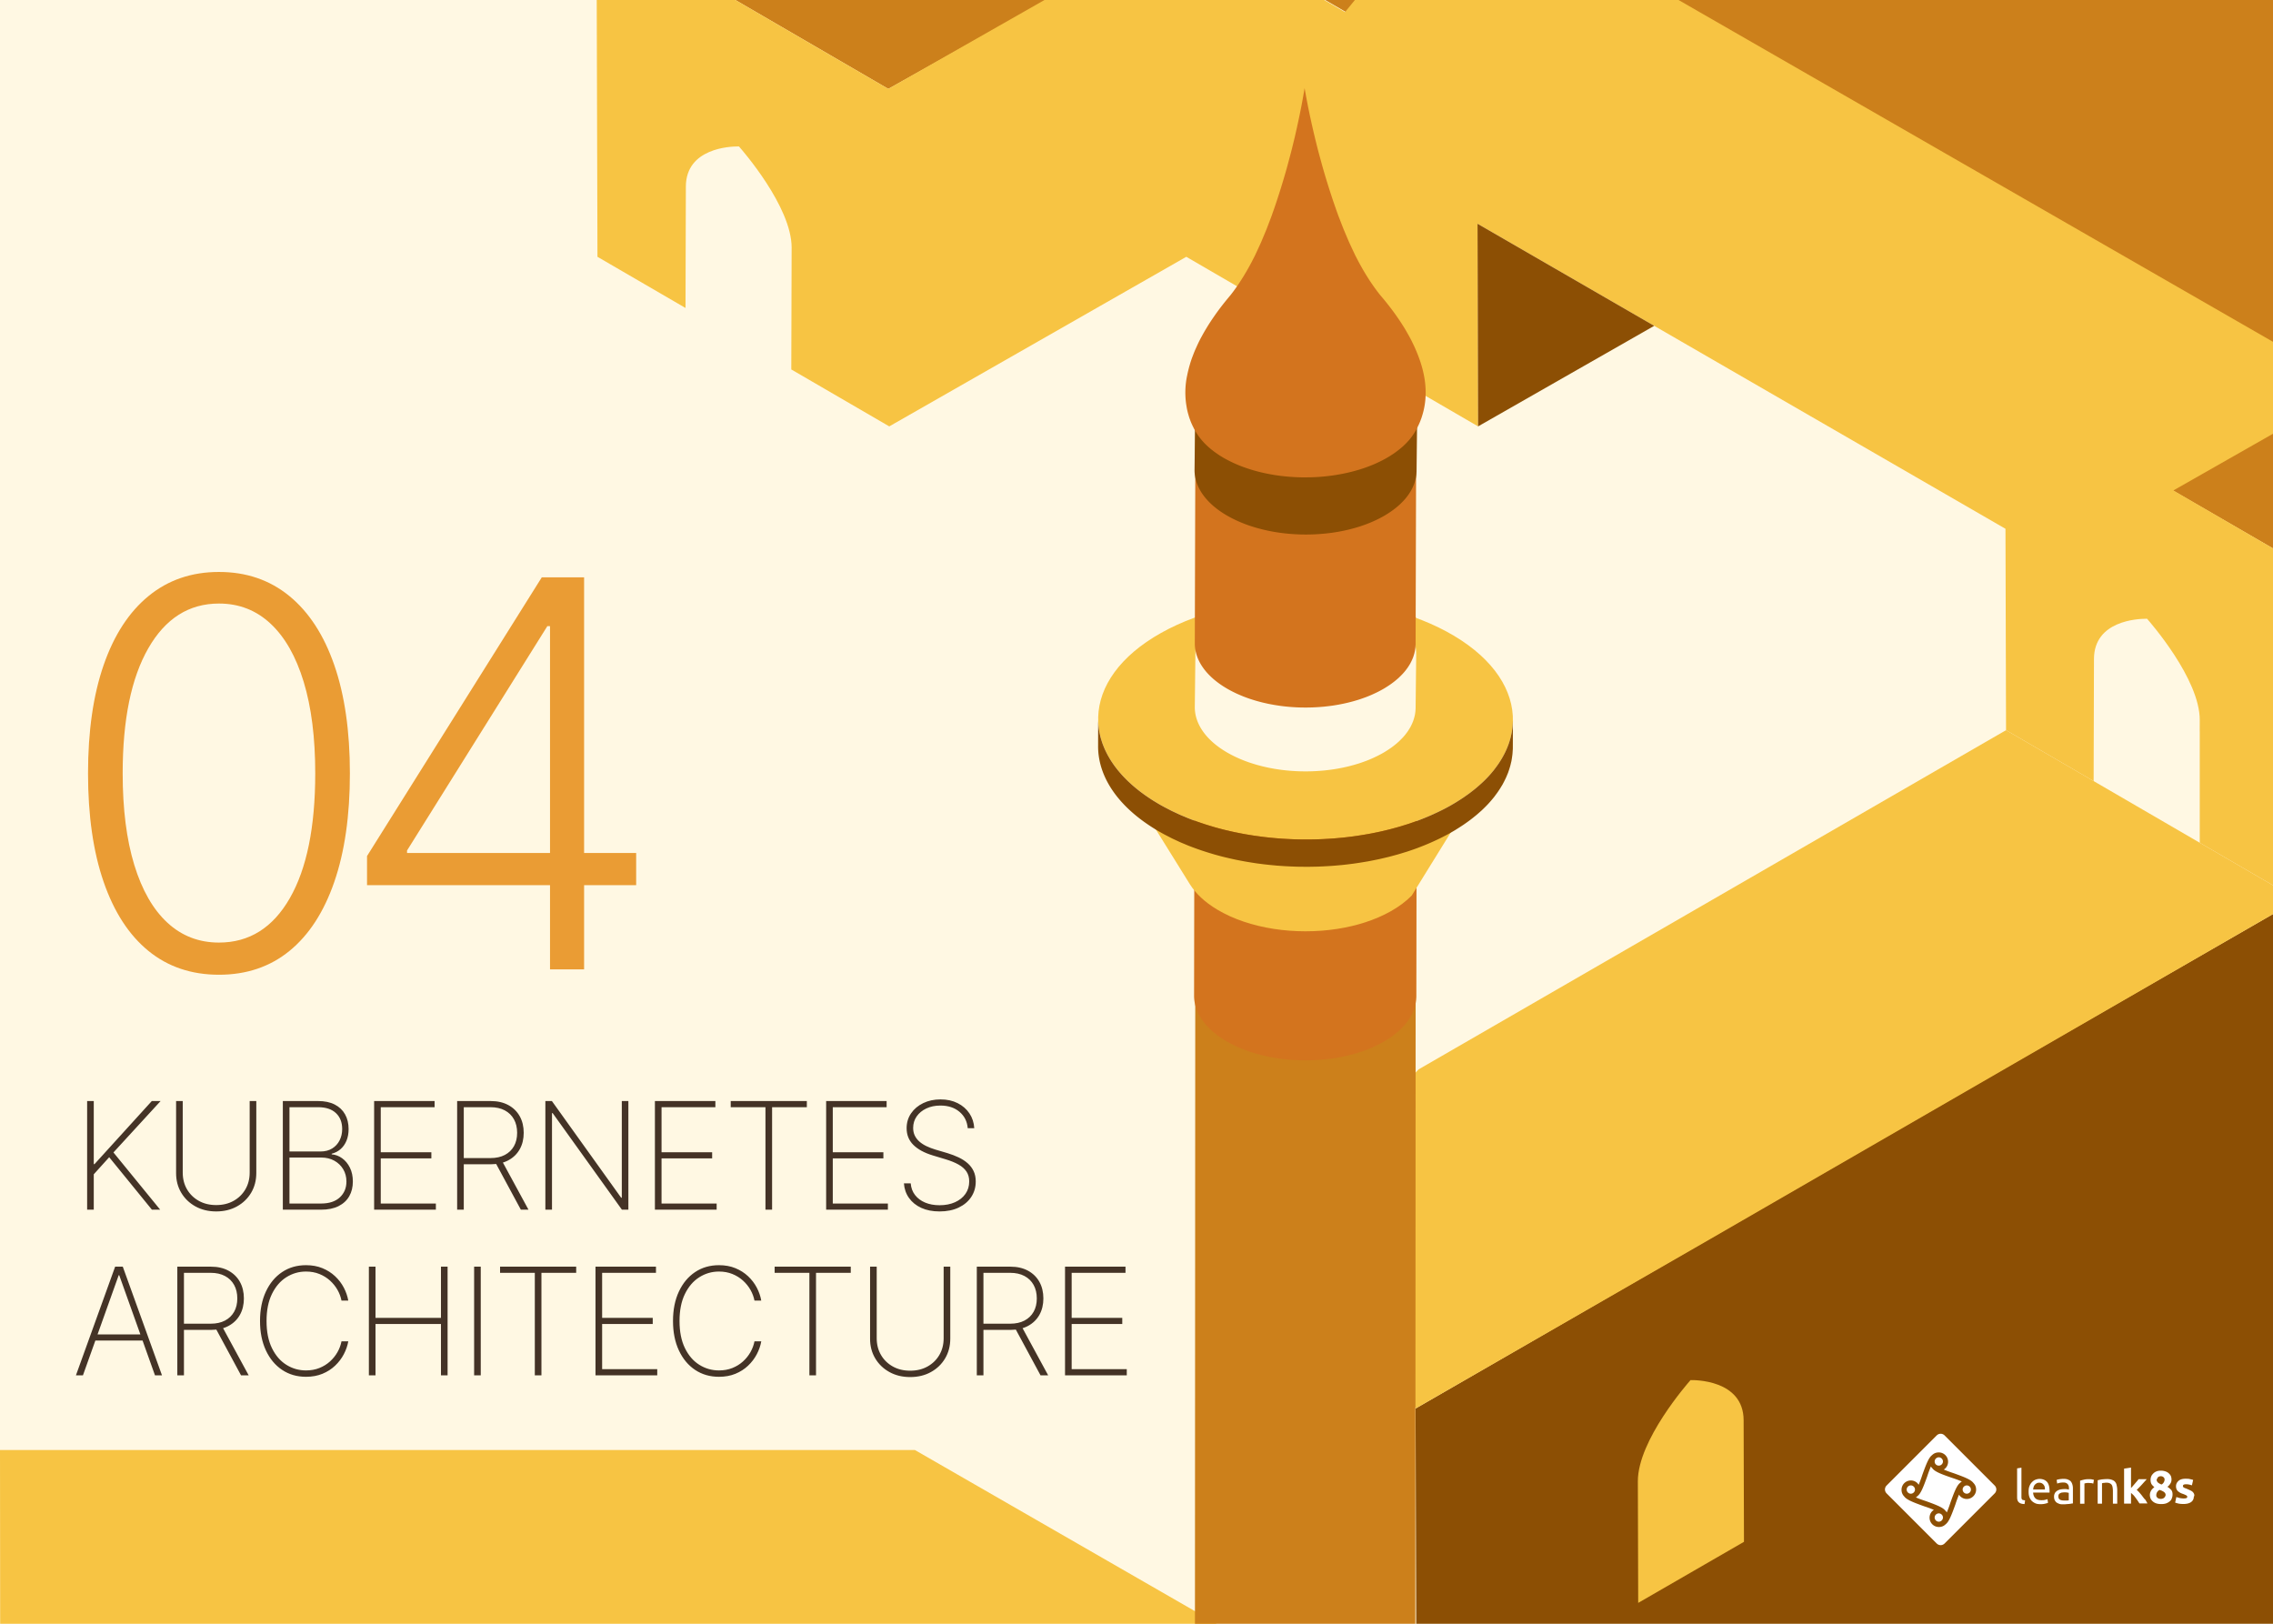 <svg viewBox="0 0 1400 1000" xmlns="http://www.w3.org/2000/svg"><g fill="none" fill-rule="evenodd"><path fill="#FFF8E3" d="M0 0h1400v1000H0z"></path><path fill="#CC801B" d="M644.85 0l-97.722 54.737L452.938 0zM1400 0v337.758L816.191 0z"></path><path d="M452.938 0l94.189 54.737L643.317 0h172.3l12.822 7.451L834.512 0h199.338L1400 210.509v56.617l-61.377 34.927L1400 337.719v207.517l-45.118-26.22V450.38h-.019l.019-6.942c.071-25.344-30.821-60.507-32.448-62.358l-.754-.005c-5.066.021-31.881 1.179-31.95 24.748l-.21 74.856.085.051v.354l-54.03-31.399-.351-124.025-325.181-187.857.353 124.792L730.672 158.15 547.717 262.596l-60.554-35.192.214.002.21-74.857c.074-25.345-30.822-60.508-32.447-62.359l-.598-.005c-4.643 0-32.038.926-32.105 24.749l-.213 74.733-54.231-31.516L367.543 0h85.395z" fill="#F7C443"></path><path fill="#8C4F04" d="M1399.999 562.925L1400 1000H872.266l-.375-132.548 361.794-208.88z"></path><g transform="translate(1161, 883)" fill="#FFF"><path d="M50.391 31.8c-1.386 0-2.559 1.173-2.559 2.558 0 1.387 1.173 2.559 2.557 2.559 1.386 0 2.56-1.172 2.56-2.56 0-1.384-1.173-2.557-2.56-2.557"></path><path d="M36.747 1.04c-1.386-1.387-3.517-1.387-4.904 0L1.04 31.845c-1.387 1.386-1.387 3.517 0 4.904l30.803 30.803c1.387 1.388 3.518 1.388 4.904 0l30.805-30.804c1.385-1.386 1.385-3.518 0-4.903L36.747 1.04zm13.644 39.12c-2.025 0-3.838-1.067-4.798-2.666a73.27 73.27 0 0 0-2.237 6.077c-2.346 6.5-3.944 10.659-5.97 12.151-1.067 1.065-2.451 1.704-4.157 1.704a5.731 5.731 0 0 1-5.755-5.708v-.048c0-2.025 1.065-3.838 2.664-4.795a73.293 73.293 0 0 0-6.077-2.24c-6.5-2.344-10.657-3.941-12.15-5.968-1.066-1.067-1.705-2.451-1.705-4.158a5.729 5.729 0 0 1 5.708-5.754h.047c2.025 0 3.839 1.065 4.796 2.664a73.493 73.493 0 0 0 2.24-6.076c2.344-6.502 3.943-10.658 5.97-12.15 1.065-1.067 2.45-1.706 4.156-1.706a5.73 5.73 0 0 1 5.756 5.708v.047c0 2.024-1.067 3.836-2.664 4.796a73.499 73.499 0 0 0 6.074 2.24c6.503 2.346 10.66 3.943 12.152 5.97 1.066 1.064 1.707 2.449 1.707 4.156 0 3.091-2.559 5.755-5.759 5.755h.002z"></path><path d="M190.455 37.284c-.107-.428-.426-.962-.746-1.281-.32-.426-.853-.745-1.494-1.063-.638-.322-1.384-.641-2.346-1.067-.424-.215-.85-.321-1.171-.427-.318-.107-.531-.32-.746-.428-.213-.105-.319-.21-.319-.425-.107-.106-.107-.32-.107-.427 0-.745.64-1.065 2.024-1.065.748 0 1.387.105 1.92.215.534.105 1.066.318 1.599.424l.747-3.303c-.534-.215-1.173-.321-2.025-.534-.853-.213-1.707-.213-2.666-.213-1.811 0-3.304.426-4.264 1.28-.958.852-1.597 1.917-1.597 3.303 0 .745.105 1.385.319 1.811.213.534.532.96.852 1.28.426.323.852.639 1.386.959.532.32 1.172.533 1.812.746a19 19 0 0 1 1.918.852c.427.214.641.535.641.854 0 .426-.215.745-.534.852-.32.108-.852.215-1.706.215-.745 0-1.492-.107-2.238-.215l-2.239-.639-.745 3.411c.319.106.96.321 1.812.534.851.212 2.024.32 3.304.32 2.023 0 3.624-.428 4.69-1.173 1.065-.747 1.704-1.919 1.704-3.411.428-.32.321-.852.215-1.385zm-16.524-4.647c.745-.425 1.28-1.065 1.812-1.917.534-.747.745-1.598.745-2.559 0-.64-.105-1.28-.317-1.917-.215-.64-.641-1.174-1.173-1.707a5.511 5.511 0 0 0-2.025-1.28 8.31 8.31 0 0 0-2.986-.532c-.96 0-1.918.106-2.665.427-.76.273-1.452.71-2.024 1.28-.534.533-1.066 1.172-1.279 1.812-.321.744-.428 1.384-.428 2.236 0 .96.215 1.814.534 2.454a7.518 7.518 0 0 0 1.813 1.918 9.647 9.647 0 0 0-1.067.96c-.321.319-.639.637-.852 1.066-.321.425-.428.85-.64 1.278a6.39 6.39 0 0 0-.212 1.598c0 .534.105 1.172.32 1.813.213.639.638 1.28 1.171 1.812a6.17 6.17 0 0 0 2.132 1.385c.852.32 2.025.533 3.304.533 1.173 0 2.132-.106 3.091-.424a7.706 7.706 0 0 0 2.238-1.281c.641-.531 1.065-1.173 1.28-1.919.321-.747.426-1.492.426-2.346 0-1.066-.213-1.916-.745-2.663-.641-.64-1.386-1.385-2.453-2.026v-.001zm-6.288-5.009c.107-.212.213-.532.426-.747.213-.212.428-.425.747-.532.32-.105.639-.213 1.065-.213.428 0 .853.108 1.066.213.32.107.535.321.746.532.178.188.322.404.427.64.106.214.106.427.106.64 0 .747-.214 1.28-.533 1.812a3.24 3.24 0 0 1-1.385 1.28c-1.067-.428-1.811-.852-2.345-1.385-.428-.535-.64-1.066-.64-1.707.106 0 .212-.213.32-.533zm4.37 11.724c-.427.428-1.174.748-2.132.748-.534 0-.958-.107-1.28-.214a2.312 2.312 0 0 1-.85-.532 3.285 3.285 0 0 1-.536-.747c-.105-.32-.105-.532-.105-.745 0-.748.213-1.387.533-1.92.32-.532.852-.959 1.385-1.383.534.21 1.066.319 1.494.532.425.212.852.425 1.173.639.317.212.637.531.852.85.213.323.319.748.319 1.174-.11.61-.408 1.17-.854 1.6v-.002zm-13.328-.718c-.532-.747-1.173-1.492-1.812-2.238a14.561 14.561 0 0 0-1.812-1.812c1.173-1.173 2.24-2.238 3.198-3.305a897.944 897.944 0 0 1 2.985-3.304h-5.01c-.32.32-.534.745-.96 1.173-.32.425-.745.852-1.172 1.384-.425.533-.852.962-1.279 1.494-.428.533-.852.959-1.278 1.385V20.833l-4.264.64v21.53h4.264v-6.607c.426.425.959.852 1.493 1.386.53.533.958 1.172 1.384 1.706.428.64.852 1.171 1.278 1.812.428.64.747 1.171 1.068 1.599h4.902c-.32-.641-.745-1.279-1.173-2.133-.639-.533-1.173-1.279-1.812-2.132zm-16.797-8.811c-.428-.637-1.067-1.065-1.918-1.384-.746-.322-1.813-.533-2.986-.533-1.279 0-2.45.105-3.517.212-.96.213-1.812.322-2.451.532v14.391h2.664V30.462c.106 0 .213 0 .426-.105.213 0 .428-.105.747-.105.32 0 .534 0 .852-.11h.853c.746 0 1.28.11 1.813.322.425.213.851.426 1.172.852.32.427.533.958.64 1.598.106.641.211 1.386.211 2.345v7.782h2.667v-8.314c0-.96-.107-1.919-.321-2.772-.107-.851-.426-1.598-.85-2.132h-.002zm-14.663-1.764c-.319 0-.533-.107-.851-.107h-.748c-1.171 0-2.238.107-3.091.32-.959.215-1.706.426-2.346.64v14.175h2.667V30.618c.105 0 .426-.108.959-.214.534-.105.958-.105 1.492-.105.745 0 1.385.105 1.918.105.533.106.854.214 1.067.32l.426-2.346c-.106 0-.321-.106-.534-.106-.426-.106-.639-.213-.959-.213zm-12.742 1.313c-.426-.533-1.067-.852-1.812-1.174-.747-.32-1.599-.425-2.666-.425-.958 0-1.811.105-2.558.214-.745.105-1.385.32-1.704.426l.319 2.238c.32-.107.852-.213 1.493-.427.773-.139 1.558-.21 2.344-.213.64 0 1.28.108 1.706.32.425.215.746.427 1.066.852.213.32.426.747.534 1.173.105.426.105.852.105 1.28v.744c-.105 0-.213 0-.426-.105-.213 0-.427-.106-.64-.106-.212 0-.533-.107-.851-.107h-.853c-.854 0-1.601.107-2.453.213-.746.213-1.385.426-2.025.852a4.323 4.323 0 0 0-1.386 1.386c-.32.639-.534 1.28-.534 2.132 0 .853.108 1.6.428 2.239.32.639.639 1.065 1.173 1.492a9.546 9.546 0 0 0 1.812.852c.745.212 1.492.212 2.344.212.64 0 1.173 0 1.812-.105.64 0 1.173-.105 1.706-.105.532-.108.96-.108 1.385-.214.426-.107.747-.107.959-.107v-9.273c0-.854-.105-1.6-.32-2.345a5.388 5.388 0 0 0-.958-1.92zm-1.385 11.618c-.322.107-.746.107-1.172.107h-1.706c-1.067 0-1.92-.213-2.453-.532-.64-.322-.96-1.067-.96-2.027 0-.534.108-.958.322-1.278.212-.321.532-.532.958-.747.427-.213.745-.321 1.28-.321.425-.105.852-.105 1.277-.105.641 0 1.173 0 1.6.105.427.11.746.11.961.215v4.584h-.106zM95.194 27.798c-.852 0-1.704.212-2.558.531-.853.321-1.492.855-2.131 1.494a6.34 6.34 0 0 0-1.494 2.451c-.426.96-.531 2.133-.531 3.413 0 1.171.105 2.13.424 3.088a6.99 6.99 0 0 0 1.388 2.454 7.576 7.576 0 0 0 2.344 1.598c.959.425 2.025.534 3.305.534.933.012 1.865-.098 2.77-.322.853-.212 1.387-.318 1.708-.532l-.323-2.24c-.318.11-.85.322-1.49.428-.64.215-1.387.215-2.346.215-1.705 0-2.878-.428-3.624-1.173-.747-.748-1.279-1.92-1.386-3.518h10.127v-.96c0-2.559-.534-4.476-1.599-5.649-1.067-1.171-2.665-1.812-4.584-1.812zm-3.942 6.395a33.6 33.6 0 0 1 .318-1.493c.213-.533.427-.959.747-1.278.32-.426.745-.639 1.173-.96.426-.212.959-.321 1.597-.321 1.066 0 1.919.428 2.558 1.175.64.747.962 1.704.853 2.983h-7.246v-.106zm-6.767 6.31c-.214-.213-.32-.426-.32-.638-.107-.32-.107-.64-.107-1.066V20.89l-2.664.427v17.801c0 1.385.321 2.45 1.065 3.092.64.639 1.812 1.065 3.519 1.065l.32-2.238c-.428-.106-.748-.106-1.067-.213a.97.97 0 0 1-.746-.321zM33.161 19.625c1.384 0 2.557-1.174 2.557-2.56 0-1.386-1.173-2.559-2.558-2.559-1.387 0-2.558 1.174-2.558 2.56 0 1.492 1.171 2.559 2.558 2.559zm-4.025 1.552c-.321-.321-.64-.64-.852-1.067a73.262 73.262 0 0 0-2.24 6.076c-2.344 6.504-3.943 10.66-5.968 12.151-.321.32-.64.64-1.067.853a73.826 73.826 0 0 0 6.077 2.239c6.501 2.344 10.657 3.943 12.15 5.968.321.32.639.64.854 1.065a74.001 74.001 0 0 0 2.237-6.075c2.345-6.502 3.944-10.657 5.969-12.15.321-.321.64-.64 1.066-.853a74.77 74.77 0 0 0-6.075-2.24c-6.502-2.236-10.765-3.837-12.151-5.968v.001zm4.024 27.852c-1.387 0-2.558 1.173-2.558 2.559 0 1.386 1.171 2.557 2.558 2.557 1.385 0 2.558-1.173 2.558-2.557 0-1.386-1.173-2.559-2.558-2.559zM15.93 31.8c-1.383 0-2.556 1.173-2.556 2.558 0 1.387 1.173 2.559 2.556 2.559 1.387 0 2.559-1.172 2.559-2.56 0-1.384-1.172-2.557-2.56-2.557z"></path></g><path fill="#F7C443" d="M0 893h563.496l235.775 135.655L804 1214.803H.315z"></path><path fill="#8C4F04" d="M910.043 137.802l.353 124.792 108.472-61.924z"></path><path fill="#F7C443" d="M1235.576 449.684l-180.902 104.445-180.892 104.437.003.006-89.481 93.406 87.786 115.36 181.414-104.325 180.892-104.441 180.902-104.445zm-194.331 400.263c1.63-.03 32.628-.602 32.7 24.745.073 25.337.206 72.38.212 74.856l-65.149 37.614-.212-74.856c-.073-25.345 30.822-60.508 32.45-62.36"></path><path d="M871.931 469.346c.046-.23.098-.46.138-.692-.006.032-.008.066-.014.098-.036.198-.082.396-.124.594zm-.858.416c-.052.19-.112.378-.166.566.064-.218.128-.438.186-.656-.008.03-.014.06-.02.09zm.016 2.011c-.064.18-.136.36-.206.538.078-.208.158-.414.234-.622l-.028.084zm-.997 2.036c-.068.152-.142.3-.212.452.08-.174.162-.348.24-.522l-.028.07zm-.999 2.029c-.07.13-.144.258-.216.386.082-.148.166-.298.246-.448a.44.44 0 0 1-.03.062zm-4.807 6.867c-.188.204-.39.402-.582.604l-.018.018c.21-.218.424-.434.628-.654l-.028.032zm7.757-16.072l-.006.104c-.022.21-.056.42-.08.63.03-.244.062-.49.086-.734zm-9.842 18.181c-.14.132-.28.262-.422.392.148-.138.296-.274.442-.412-.006.008-.014.014-.02.02zm-1.908.941c-.202.174-.414.346-.622.52.22-.184.44-.366.658-.55l-.036.03zm-1.961 1.995c-.228.176-.46.348-.694.522a52.54 52.54 0 0 0 .694-.522zm-1.88.946c-.304.21-.616.418-.928.626.32-.212.636-.428.952-.644l-.024.018zm-2.535 1.744c-.612.378-1.216.76-1.852 1.132.642-.374 1.254-.76 1.87-1.144a.07.07 0 0 1-.018.012zm-100.337-.723c.284.188.55.38.84.566-.29-.186-.556-.378-.84-.566zm-3.078-2.088c.334.246.652.498.996.742-.344-.244-.662-.496-.996-.742zm-2.007-1.047c.338.278.658.562 1.01.836-.352-.274-.672-.558-1.01-.836zm-1.991-2.04c.332.304.648.614.992.916-.344-.302-.66-.612-.992-.916zm-1.961-2.014c.304.314.596.632.914.944-.318-.312-.61-.63-.914-.944zm-.952-1.004c.274.318.53.638.818.952-.288-.314-.544-.634-.818-.952zm-1.963-2.017c.248.328.482.66.744.986-.262-.326-.496-.658-.744-.986zm-.955-2.005c.216.332.422.666.654.996-.232-.33-.438-.664-.654-.996zm-.958-2.01c.19.338.366.68.57 1.016-.204-.336-.38-.678-.57-1.016zm-.962-1.017c.164.352.316.702.494 1.05-.178-.348-.33-.698-.494-1.05zm-.955-2.003c.134.352.256.706.404 1.056-.148-.35-.27-.704-.404-1.056zm-.956-2.007c.106.358.196.714.316 1.07-.12-.356-.21-.712-.316-1.07zm.244-1.018c-.08-.328-.132-.658-.2-.986.074.36.138.72.228 1.078-.008-.032-.02-.062-.028-.092zm-.155-2.982c.044.356.078.714.138 1.07-.06-.356-.094-.714-.138-1.07zm-.957-2c.016.356.02.714.052 1.07-.032-.356-.036-.714-.052-1.07zm136.026.29c0 .285-.027.57-.039.856.426-10.216-6.23-20.521-20-28.32-26.586-15.057-69.562-15.055-95.985.007-13.163 7.504-19.728 17.334-19.715 27.171l-.003-.093v.002-.002L736 1000h135.744L872 464.756z" fill="#CC801B"></path><path d="M747.208 407.595c-.296-.258-.566-.523-.85-.783.284.26.554.525.85.783m1.97 1.632c-.299-.234-.574-.476-.863-.714.289.238.564.48.863.714m2.129 1.587c-.296-.208-.566-.424-.854-.635.288.211.56.427.854.635m2.285 1.536c-.249-.158-.476-.323-.72-.483.244.16.471.325.72.483m-10.552-8.959c.233.272.454.546.699.815-.245-.269-.466-.543-.7-.815m-1.437-1.78c.214.283.413.567.639.845-.226-.279-.425-.562-.64-.845m-1.26-1.788c.184.284.36.571.558.852-.198-.28-.374-.568-.559-.852m-1.113-1.827c.161.288.313.58.488.868-.176-.287-.327-.58-.488-.868m-.962-1.864c.14.301.27.602.423.9-.153-.298-.282-.599-.423-.9m-.791-1.858c.116.3.22.602.347.901-.128-.299-.231-.602-.347-.9m-.638-1.888c.09.305.17.612.273.915-.103-.303-.182-.61-.273-.915m7.78 12.728c.26.269.508.539.782.806-.276-.267-.522-.537-.782-.806m-8.257-14.622c.064.308.119.616.195.923-.006-.027-.015-.052-.022-.08-.07-.28-.115-.562-.173-.843m-.483-3.797c.014.306.019.61.043.916-.024-.306-.03-.61-.043-.916m.165 1.905c.037.305.066.612.117.917-.05-.305-.08-.612-.117-.917m118.395 24.261l-.016.01c-.521.325-1.04.651-1.584.97.55-.322 1.073-.652 1.6-.98m18.1-24.087c.023-.21.052-.418.073-.628l-.005.089c-.02.178-.048.358-.068.539m-.315 1.895c.043-.197.085-.394.12-.593-.006.029-.008.058-.013.085-.032.17-.071.338-.107.508m-.466 1.879c.055-.187.11-.374.158-.561l-.017.078c-.044.16-.095.321-.14.483m-.626 1.871c.068-.178.136-.355.199-.532l-.026.072c-.054.153-.115.306-.173.46m-.777 1.847c.07-.148.14-.298.206-.447l-.026.06c-.058.13-.12.257-.18.387m-.939 1.837c.072-.127.143-.255.213-.384l-.029.053c-.06.112-.122.22-.184.331m-7.092 8.818l.377-.35a.08.08 0 0 0-.017.017l-.36.333m-1.91 1.666c.19-.155.378-.31.564-.469l-.031.025c-.173.15-.354.298-.532.444m-2.076 1.625c.208-.154.415-.309.619-.464l-.024.019c-.195.15-.396.298-.595.445m-2.375 1.668c.276-.18.546-.364.813-.549l-.02.014c-.26.18-.524.358-.793.535m8.274-6.839l-.015.015c.178-.188.364-.372.535-.56-.006.008-.013.018-.022.026-.161.174-.333.346-.498.519m8.454-18.164c.429-10.503-6.286-21.097-20.17-29.113-26.81-15.48-70.152-15.48-96.8.005-13.275 7.715-19.895 17.821-19.881 27.935 0-.033-.004-.065-.004-.097v.001-.001l-.37 227.584c-.03 10.212 6.708 20.437 20.2 28.226a69.535 69.535 0 0 0 4.5 2.369c.149.071.291.146.44.217a78.63 78.63 0 0 0 4.54 1.977c.136.053.262.12.396.174.116.044.235.081.347.125 1.19.465 2.395.908 3.622 1.325.188.063.381.12.572.185 1.066.354 2.145.687 3.235 1.003.182.054.355.117.539.168.207.058.42.107.629.167.688.19 1.38.372 2.079.55.421.106.843.217 1.268.319.765.185 1.537.353 2.31.522.288.06.568.132.855.192.077.017.153.029.23.046.712.144 1.43.275 2.145.408.376.068.748.144 1.126.209.94.163 1.887.31 2.837.448.15.02.3.05.449.072a115.601 115.601 0 0 0 6.615.738c.013 0 .027.003.042.003.037.005.075.004.114.007 2.166.177 4.342.294 6.523.348l.105.007c.37.009.736.005 1.104.012.712.01 1.426.022 2.14.022.464 0 .925-.013 1.389-.02.668-.01 1.34-.019 2.007-.04.125-.004.249-.003.373-.008.31-.008.617-.032.928-.046a103.457 103.457 0 0 0 3.689-.212 106.35 106.35 0 0 0 2.198-.182c.258-.024.517-.04.775-.063.179-.019.357-.048.536-.065a116.95 116.95 0 0 0 3.415-.408c.182-.023.364-.042.542-.07 1.3-.18 2.591-.389 3.873-.616.12-.023.243-.038.365-.058.34-.061.674-.135 1.012-.2.6-.115 1.198-.229 1.793-.351.485-.102.964-.21 1.449-.318.581-.13 1.164-.263 1.744-.403.481-.117.96-.24 1.44-.362.571-.148 1.139-.3 1.705-.456.474-.132.945-.268 1.416-.406a86.31 86.31 0 0 0 1.668-.508c.241-.077.488-.145.73-.223.17-.054.336-.12.507-.177a91.559 91.559 0 0 0 2.975-1.043c.203-.075.412-.147.614-.223a79.943 79.943 0 0 0 3.412-1.392c.292-.128.578-.26.865-.39a79.095 79.095 0 0 0 2.54-1.195c.31-.154.622-.308.93-.466a67.103 67.103 0 0 0 3.148-1.706c.28-.162.56-.327.835-.493.26-.155.497-.318.752-.475.42-.26.838-.523 1.242-.788.373-.244.735-.492 1.095-.738.388-.27.777-.54 1.15-.813.35-.251.69-.51 1.024-.767.364-.277.723-.554 1.071-.836a58.395 58.395 0 0 0 1.933-1.649c.131-.117.276-.235.403-.354.12-.11.223-.227.342-.34a42.939 42.939 0 0 0 1.552-1.543c.166-.175.338-.347.5-.52a37.977 37.977 0 0 0 1.776-2.074c.024-.028.053-.058.077-.089.125-.16.233-.325.353-.486.335-.439.665-.879.968-1.326.166-.243.32-.486.477-.731.26-.403.514-.808.752-1.216.064-.11.14-.219.204-.331.093-.163.168-.332.256-.498a26.655 26.655 0 0 0 1.372-2.93c.061-.154.136-.307.194-.463.054-.14.09-.28.14-.419a25.054 25.054 0 0 0 .836-2.893c.04-.182.095-.36.133-.54.022-.123.034-.244.056-.366.063-.342.114-.685.161-1.027.04-.299.083-.598.114-.897.032-.346.054-.69.073-1.037.012-.201.037-.4.043-.602.006-.2.008-.4.01-.602l.37-227.584c-.001.294-.027.588-.039.88" fill="#D3741E"></path><path d="M885.347 508.44c-14.748 8.273-32.314 13.83-50.856 16.685-39.523 6.09-83.482-.087-114.036-18.352-11.944-7.141-20.636-15.408-26.09-24.187l38.502 61.963c3.53 5.682 9.154 11.033 16.886 15.654 19.776 11.822 48.227 15.822 73.809 11.881 12.002-1.85 23.37-5.447 32.917-10.802 5.248-2.944 9.597-6.227 13.04-9.73l35.978-58.146c-5.323 5.411-12.04 10.483-20.15 15.033" fill="#F7C443"></path><path d="M895.71 391.643c-49.167-29.393-130.033-30.211-180.618-1.826-50.584 28.385-51.731 75.223-2.564 104.614 49.17 29.393 130.033 30.211 180.618 1.826 50.586-28.385 51.733-75.221 2.564-104.614" fill="#F7C443"></path><path d="M931.743 445.731c-.036.624-.071 1.248-.134 1.874-.058.588-.143 1.175-.226 1.763-.089.62-.179 1.24-.294 1.86a42.538 42.538 0 0 1-.376 1.77c-.14.61-.28 1.218-.445 1.825-.16.588-.342 1.175-.527 1.76a48.22 48.22 0 0 1-.6 1.815c-.206.571-.434 1.14-.662 1.709a53.384 53.384 0 0 1-.799 1.893 52.302 52.302 0 0 1-.804 1.685 48.621 48.621 0 0 1-1.866 3.453 58.7 58.7 0 0 1-1.34 2.166c-.327.505-.66 1.008-1.006 1.508a59.093 59.093 0 0 1-1.576 2.16c-.422.556-.832 1.114-1.277 1.663a70.132 70.132 0 0 1-3.12 3.613c-.029.032-.063.062-.091.095-.87.933-1.79 1.854-2.736 2.77-.23.223-.459.446-.693.667-.595.564-1.228 1.119-1.853 1.675-.612.545-1.223 1.09-1.862 1.628-.596.502-1.219.995-1.837 1.488-.665.53-1.33 1.059-2.02 1.58-.646.487-1.316.966-1.986 1.446-.717.511-1.435 1.025-2.177 1.53-.696.47-1.415.933-2.134 1.397a121.251 121.251 0 0 1-6.156 3.733 130.125 130.125 0 0 1-5.683 2.987c-.59.292-1.191.573-1.788.86-1.396.67-2.808 1.321-4.243 1.952-.653.289-1.31.576-1.972.855a148.03 148.03 0 0 1-4.828 1.938c-.456.175-.905.362-1.365.534a162.118 162.118 0 0 1-6.331 2.203c-.8.26-1.614.503-2.423.751-1.069.332-2.135.667-3.214.976-.859.248-1.728.478-2.593.713-1.066.288-2.132.58-3.21.853-.889.226-1.788.433-2.687.646-1.07.255-2.139.508-3.22.745-.911.197-1.83.38-2.749.569-1.08.22-2.159.437-3.247.64-.751.139-1.508.266-2.266.397-1.83.318-3.672.612-5.522.882-.663.097-1.327.2-1.994.291-2.432.332-4.875.63-7.33.875-.483.048-.97.082-1.452.128-1.72.161-3.444.31-5.173.43-.789.055-1.581.094-2.373.14-1.442.085-2.882.161-4.325.217a261.36 261.36 0 0 1-6.246.155c-.962.01-1.926.013-2.886.01a195.617 195.617 0 0 1-3.462-.036 208.868 208.868 0 0 1-6.167-.197 190.52 190.52 0 0 1-6.198-.372c-.986-.073-1.969-.15-2.95-.235a270.053 270.053 0 0 1-6.137-.627 251.1 251.1 0 0 1-3.196-.406 196.46 196.46 0 0 1-2.863-.391c-1.168-.172-2.329-.36-3.488-.551-.896-.146-1.79-.29-2.681-.447a201.573 201.573 0 0 1-3.528-.673c-.844-.165-1.693-.323-2.53-.502a186.822 186.822 0 0 1-5.371-1.21c-.32-.077-.643-.143-.962-.221a184.87 184.87 0 0 1-6.197-1.644c-.427-.12-.845-.257-1.27-.38-1.985-.58-3.949-1.19-5.892-1.832a161.814 161.814 0 0 1-8.359-3c-.122-.048-.25-.092-.372-.14-1.003-.396-1.98-.823-2.968-1.238-.745-.312-1.505-.611-2.24-.935-1.031-.453-2.036-.938-3.047-1.41-.668-.315-1.35-.61-2.01-.934-1.115-.544-2.201-1.118-3.29-1.688-.531-.279-1.077-.539-1.602-.823a125.557 125.557 0 0 1-4.718-2.68c-12.09-7.227-21.138-15.51-27.157-24.312-3.008-4.403-5.262-8.934-6.756-13.529a44.884 44.884 0 0 1-2.095-10.42 43.547 43.547 0 0 1-.13-3.491l-.046 16.816c-.055 18.624 11.957 37.297 36.135 51.752 1.543.921 3.116 1.814 4.72 2.679.547.296 1.118.571 1.672.86 1.067.556 2.128 1.12 3.22 1.653.658.32 1.341.618 2.007.931 1.014.475 2.018.957 3.048 1.411.743.327 1.508.63 2.26.944.98.413 1.953.836 2.95 1.23l.07.03c.1.038.205.072.307.112a160.66 160.66 0 0 0 6.448 2.358 174.441 174.441 0 0 0 7.794 2.473c.313.09.614.197.927.287.115.033.231.06.347.09 2.046.58 4.11 1.133 6.198 1.644.318.078.64.143.959.221a198.1 198.1 0 0 0 5.372 1.214c.18.036.357.083.537.12.663.137 1.336.25 2.002.382 1.168.23 2.338.459 3.514.668.898.16 1.799.304 2.698.452 1.156.189 2.309.376 3.472.546.328.049.652.108.98.154.628.09 1.262.157 1.893.242 1.062.14 2.123.279 3.187.403.976.115 1.952.216 2.928.316 1.07.11 2.141.217 3.218.31.397.037.793.084 1.191.118.582.048 1.166.075 1.75.12 1.08.08 2.159.154 3.24.218a246.642 246.642 0 0 0 6.21.281c.459.014.92.043 1.379.053.511.013 1.023.008 1.535.017a200.9 200.9 0 0 0 3.475.034c.955.003 1.914 0 2.87-.009 1.162-.013 2.321-.037 3.484-.068.56-.013 1.12-.013 1.68-.032.362-.012.722-.04 1.083-.055 1.448-.056 2.893-.132 4.338-.217.79-.048 1.578-.085 2.365-.14 1.723-.12 3.44-.268 5.154-.428.432-.042.865-.064 1.297-.109l.179-.02c2.453-.248 4.894-.546 7.323-.876.67-.09 1.333-.193 2-.29a207.91 207.91 0 0 0 5.526-.883c.425-.074.857-.129 1.28-.205.327-.06.65-.133.976-.192 1.091-.204 2.174-.422 3.26-.643.914-.185 1.827-.369 2.736-.568 1.085-.236 2.16-.491 3.237-.746.89-.21 1.787-.418 2.67-.641 1.082-.274 2.151-.566 3.222-.859.862-.234 1.727-.462 2.582-.707 1.085-.313 2.154-.65 3.225-.979.678-.21 1.369-.403 2.042-.619.126-.042.245-.09.37-.13 2.14-.698 4.252-1.43 6.333-2.206.46-.17.906-.355 1.365-.532a149.583 149.583 0 0 0 4.828-1.938c.663-.28 1.318-.567 1.974-.856 1.433-.63 2.846-1.28 4.241-1.95.599-.288 1.199-.568 1.789-.862a128.3 128.3 0 0 0 5.683-2.987c1.027-.576 2.035-1.16 3.022-1.753.276-.166.527-.338.801-.506a109.57 109.57 0 0 0 2.332-1.473c.72-.462 1.437-.926 2.134-1.399a98.617 98.617 0 0 0 2.18-1.531c.668-.478 1.337-.956 1.983-1.442a93.35 93.35 0 0 0 2.018-1.581c.622-.495 1.243-.988 1.838-1.488.64-.537 1.253-1.084 1.865-1.63.403-.358.834-.71 1.227-1.072.214-.2.413-.402.624-.6.235-.223.462-.444.692-.665a75.188 75.188 0 0 0 2.742-2.78c.027-.029.058-.058.085-.088a69.067 69.067 0 0 0 2.55-2.917c.19-.232.383-.461.57-.694.188-.233.387-.46.57-.695.254-.32.467-.648.71-.971a65.088 65.088 0 0 0 1.576-2.159c.345-.5.676-1.003 1.004-1.506a57.97 57.97 0 0 0 1.342-2.173c.164-.28.36-.556.516-.838.14-.245.25-.495.385-.741.338-.62.656-1.246.963-1.87.278-.561.551-1.122.805-1.685.284-.629.544-1.26.799-1.892.142-.353.31-.704.445-1.059.082-.216.138-.433.214-.65a46.43 46.43 0 0 0 .602-1.818c.184-.584.367-1.168.527-1.755.165-.61.306-1.22.444-1.83.088-.383.202-.764.28-1.147.043-.205.058-.413.097-.618.116-.62.206-1.241.294-1.865.083-.587.167-1.173.228-1.761.061-.624.097-1.248.134-1.872.02-.401.073-.803.085-1.202.01-.38.017-.758.017-1.137l.05-16.815c0 .779-.062 1.559-.106 2.337" fill="#8C4F04"></path><path d="M747.579 423.99c-.293-.257-.561-.52-.843-.778.282.258.55.522.843.778m1.958 1.622c-.297-.235-.571-.474-.858-.71.287.236.56.475.858.71m2.115 1.576c-.292-.207-.564-.422-.848-.63.284.208.556.423.848.63m2.268 1.526c-.245-.158-.473-.32-.712-.48.24.16.467.322.712.48m-10.484-8.9c.233.27.452.542.697.808-.245-.266-.464-.538-.697-.809m-1.425-1.768c.211.28.41.561.633.84-.223-.279-.422-.56-.633-.84m-1.256-1.776c.185.282.359.566.556.846-.197-.28-.37-.564-.556-.846m-1.105-1.816c.162.288.311.577.485.862-.174-.286-.323-.575-.485-.862m-.955-1.851c.139.3.27.597.42.892-.15-.295-.281-.593-.42-.892m-.786-1.848c.114.3.216.6.344.898-.128-.298-.23-.599-.344-.898m-.634-1.873c.09.304.168.607.27.91-.102-.303-.18-.606-.27-.91m7.727 12.644c.26.267.506.537.777.8-.27-.263-.517-.533-.777-.8M736.8 407c.063.306.117.612.194.917-.005-.027-.016-.053-.023-.078-.067-.281-.113-.56-.171-.839m-.48-3.772c.014.303.017.607.043.91-.026-.303-.029-.607-.043-.91m.164 1.892c.037.303.066.607.117.91-.051-.303-.08-.607-.117-.91m117.62 24.103a.053.053 0 0 1-.016.008c-.519.323-1.032.648-1.573.962.546-.317 1.065-.644 1.59-.97m17.98-23.931c.026-.207.053-.417.072-.624l-.005.088c-.017.179-.046.357-.068.536m-.31 1.884c.04-.196.082-.393.118-.589-.005.028-.007.055-.014.084-.029.168-.07.336-.103.505m-.466 1.866c.054-.185.11-.372.16-.56l-.019.079c-.043.162-.094.321-.141.481m-.62 1.858c.066-.177.134-.352.197-.528a.628.628 0 0 0-.022.07c-.057.154-.118.305-.176.458m-.771 1.836l.204-.443-.026.059-.178.384m-.932 1.824c.07-.127.141-.253.21-.38l-.028.052-.182.328m-7.047 8.76c.126-.115.252-.23.375-.348l-.017.017c-.118.112-.237.223-.358.331m-1.897 1.658c.189-.156.376-.311.56-.468l-.03.026c-.173.148-.351.294-.53.442m-2.062 1.613c.208-.154.415-.308.617-.462a44.678 44.678 0 0 1-.617.462m-2.358 1.658c.272-.182.54-.364.808-.548-.007.005-.014.009-.019.014-.26.178-.523.357-.789.534m8.22-6.797l-.015.015c.176-.185.36-.368.532-.557l-.023.029c-.16.173-.333.341-.494.513m8.398-18.044c.427-10.434-6.244-20.96-20.038-28.923-26.636-15.379-69.693-15.379-96.166.006-13.188 7.664-19.766 17.704-19.754 27.751l-.001-.097v.004-.004l-.37 33.34c-.028 10.144 6.666 20.305 20.07 28.044 1.44.831 2.938 1.61 4.47 2.353.146.07.29.144.435.214a78.095 78.095 0 0 0 4.51 1.965c.138.054.262.119.397.172.112.044.232.081.345.125 1.181.461 2.378.901 3.597 1.316.189.063.379.12.568.182a86.39 86.39 0 0 0 3.214.998c.18.055.354.116.534.168.206.058.418.108.626.165.685.19 1.372.37 2.064.546.42.107.838.216 1.261.318.762.182 1.528.352 2.297.518.284.062.562.131.848.19.075.016.153.03.228.045.707.145 1.42.274 2.133.406.373.068.741.143 1.115.208.935.161 1.877.307 2.82.445.15.022.297.05.448.07l.015.002c2.166.307 4.354.55 6.554.732l.044.005c.036.004.073.002.112.005 2.152.175 4.315.293 6.48.349.036 0 .07.003.106.005.365.008.73.005 1.096.01.708.012 1.417.024 2.125.022.46-.001.92-.012 1.38-.018.665-.01 1.33-.02 1.995-.04.122-.003.245-.003.369-.006.308-.01.615-.034.923-.046.763-.034 1.523-.07 2.283-.116.462-.029.921-.063 1.382-.095.73-.054 1.455-.114 2.183-.182.257-.024.515-.039.77-.065.18-.017.354-.044.532-.062 1.137-.12 2.268-.254 3.395-.405.178-.026.36-.044.537-.068a112.64 112.64 0 0 0 3.847-.614c.12-.022.242-.037.362-.058.339-.06.67-.136 1.009-.198.593-.114 1.188-.228 1.778-.35.482-.1.96-.208 1.438-.315.581-.13 1.161-.262 1.736-.401.477-.116.953-.238 1.428-.36a91.83 91.83 0 0 0 4.758-1.36c.241-.075.486-.143.724-.22.172-.056.335-.122.507-.178a85.21 85.21 0 0 0 2.954-1.038c.2-.074.408-.144.61-.219a82.13 82.13 0 0 0 3.39-1.384c.291-.125.573-.258.86-.385a76.301 76.301 0 0 0 2.522-1.189c.31-.153.618-.304.924-.462a68.57 68.57 0 0 0 3.129-1.695c.28-.162.555-.327.83-.49.256-.154.492-.316.745-.472a48.399 48.399 0 0 0 2.32-1.518c.389-.267.774-.534 1.148-.806.346-.252.68-.507 1.015-.762.36-.275.716-.55 1.063-.831a55.315 55.315 0 0 0 1.92-1.637c.13-.12.273-.233.4-.352.123-.11.221-.226.34-.338a41.046 41.046 0 0 0 1.542-1.534c.165-.171.337-.343.498-.517a38.2 38.2 0 0 0 1.765-2.058l.075-.089c.125-.16.23-.323.352-.483.331-.436.66-.875.96-1.317.167-.241.318-.484.474-.728.259-.4.51-.8.747-1.207.064-.108.14-.217.204-.328.091-.165.166-.33.255-.494a27.73 27.73 0 0 0 .928-1.88c.151-.344.296-.687.433-1.032.063-.154.136-.307.196-.46.05-.139.087-.278.138-.416.115-.328.222-.656.324-.986a24.017 24.017 0 0 0 .505-1.889c.04-.18.095-.358.131-.537.024-.122.034-.241.056-.364.063-.338.114-.68.16-1.02.043-.297.083-.593.114-.89.034-.344.054-.686.071-1.029.012-.2.04-.4.045-.6.006-.199.008-.398.01-.597l.367-33.34c0 .292-.027.583-.04.875" fill="#FFF8E3"></path><path d="M872.24 267.724c.432-10.438-6.24-20.966-20.038-28.932-26.636-15.376-69.693-15.376-96.166.007-13.19 7.665-19.766 17.706-19.754 27.752l-.003-.096-.367 129.716c-.03 10.144 6.665 20.305 20.068 28.044a71.32 71.32 0 0 0 4.471 2.352l.435.216a77.962 77.962 0 0 0 4.507 1.962c.136.055.264.12.4.173.114.046.232.084.348.13 1.18.459 2.375.899 3.592 1.31.189.065.384.123.573.186 1.06.35 2.128.683 3.211.998.179.052.354.114.534.166.206.058.418.107.624.165.685.19 1.375.37 2.067.548.42.105.837.214 1.258.316.759.182 1.52.35 2.283.515.29.063.573.134.864.195.076.016.156.027.235.044.688.142 1.385.27 2.08.397.391.071.776.15 1.167.217.92.158 1.844.301 2.772.437.162.024.325.055.488.078.007 0 .012 0 .017.002a112.669 112.669 0 0 0 6.595.736c.039.003.076.003.115.007 2.15.175 4.315.29 6.48.347.036 0 .07.005.106.005.367.01.736.005 1.103.012.706.01 1.41.02 2.113.02.466 0 .93-.012 1.396-.019.661-.01 1.323-.018 1.984-.039.122-.003.245-.001.369-.006.308-.01.613-.034.923-.046.761-.033 1.523-.068 2.285-.116a125.127 125.127 0 0 0 3.565-.277c.255-.024.513-.037.768-.065.178-.017.354-.044.532-.063a110.13 110.13 0 0 0 3.385-.402c.183-.026.369-.045.55-.07 1.29-.18 2.571-.39 3.844-.614.121-.022.242-.036.362-.058.339-.06.67-.134 1.005-.197.597-.114 1.192-.23 1.782-.352.482-.1.96-.207 1.438-.314.581-.13 1.16-.262 1.736-.4.479-.117.955-.238 1.431-.362a77.537 77.537 0 0 0 3.103-.857 80.78 80.78 0 0 0 1.647-.5c.243-.076.49-.144.73-.222.173-.056.337-.123.51-.179a86.78 86.78 0 0 0 2.94-1.032c.206-.076.417-.148.62-.226a81.038 81.038 0 0 0 3.389-1.38c.292-.126.576-.26.865-.39a72.796 72.796 0 0 0 2.518-1.186c.31-.153.618-.304.926-.46a69.42 69.42 0 0 0 3.127-1.696c.28-.163.555-.326.83-.49.256-.156.494-.317.745-.474.417-.26.832-.516 1.233-.78.37-.243.73-.49 1.09-.736.385-.268.771-.535 1.144-.807a43.8 43.8 0 0 0 1.015-.76c.36-.276.717-.551 1.064-.832.32-.258.629-.52.938-.782.332-.284.662-.567.98-.855.13-.119.275-.234.402-.352.123-.112.223-.227.342-.338a42.408 42.408 0 0 0 1.542-1.535c.163-.173.335-.343.495-.515a37.515 37.515 0 0 0 1.766-2.06c.024-.031.05-.058.075-.087.124-.16.23-.323.35-.483.333-.437.66-.874.962-1.317.167-.242.318-.487.476-.73.259-.401.508-.8.745-1.205.064-.11.14-.22.204-.33.091-.163.166-.33.256-.495a28.899 28.899 0 0 0 .925-1.878c.153-.344.298-.687.435-1.032.062-.153.136-.306.196-.46.05-.138.087-.278.138-.417.115-.328.222-.656.324-.986a22.173 22.173 0 0 0 .505-1.89c.04-.18.095-.358.13-.536.025-.12.035-.242.057-.362.061-.339.114-.678.16-1.019.04-.299.083-.596.112-.895.036-.34.056-.682.073-1.022.012-.202.04-.403.045-.604.006-.198.008-.397.01-.596l.365-129.719c0 .294-.025.588-.037.882" fill="#D3741E"></path><path d="M872.83 257.314c.43-10.467-6.278-21.026-20.149-29.014-26.78-15.428-70.075-15.428-96.694.007-13.262 7.687-19.875 17.758-19.861 27.837 0-.032-.004-.065-.004-.097v.004-.004l-.37 33.446c-.027 10.176 6.703 20.368 20.179 28.132a70.663 70.663 0 0 0 4.496 2.358c.148.07.291.147.439.217a79.088 79.088 0 0 0 4.536 1.97c.134.055.26.12.396.172.112.046.233.083.346.128 1.187.462 2.392.904 3.618 1.319.187.063.38.119.57.182 1.066.352 2.143.687 3.231 1.003.184.052.357.114.54.166.207.06.42.107.628.167.687.189 1.379.37 2.076.547.423.107.843.216 1.268.318.763.184 1.535.354 2.307.52.287.062.568.133.853.192.077.016.155.028.232.045.71.144 1.426.275 2.143.406.374.068.747.144 1.122.21.94.162 1.886.307 2.836.446.15.02.297.05.447.07a113.683 113.683 0 0 0 6.608.736l.042.005c.038.003.075.003.114.007 2.163.175 4.339.292 6.518.347.034.001.07.005.104.007.367.008.734.005 1.101.011.713.01 1.427.023 2.139.021.462-.002.925-.014 1.386-.02.67-.01 1.337-.018 2.007-.038.123-.003.247-.003.37-.007.31-.01.62-.034.927-.047a116.34 116.34 0 0 0 2.299-.116 126.663 126.663 0 0 0 3.582-.277c.26-.024.518-.04.775-.065.18-.017.355-.044.535-.063a112.55 112.55 0 0 0 3.412-.406c.18-.024.364-.044.543-.068 1.298-.182 2.587-.39 3.867-.615.12-.022.243-.038.364-.06.341-.061.675-.134 1.013-.199a123.3 123.3 0 0 0 1.79-.35c.485-.1.964-.209 1.445-.316.583-.131 1.166-.262 1.744-.401.481-.118.96-.24 1.437-.362a89.247 89.247 0 0 0 3.118-.859 82.784 82.784 0 0 0 1.667-.505c.242-.076.488-.144.728-.222.172-.055.337-.121.508-.177a91.325 91.325 0 0 0 2.972-1.04c.204-.076.411-.147.614-.222a83.442 83.442 0 0 0 3.408-1.387c.292-.127.576-.26.865-.387a75.302 75.302 0 0 0 2.535-1.194c.311-.153.622-.304.932-.462a70.123 70.123 0 0 0 3.143-1.7c.28-.163.56-.328.833-.493.26-.155.496-.317.751-.473.418-.26.837-.522 1.241-.785.373-.243.733-.49 1.093-.736.39-.269.777-.538 1.153-.81.347-.251.685-.508 1.02-.765.362-.275.72-.552 1.07-.833a52.626 52.626 0 0 0 1.929-1.643c.132-.12.275-.233.404-.352.121-.11.223-.228.34-.339a40.221 40.221 0 0 0 1.55-1.54c.167-.172.34-.343.5-.517a36.968 36.968 0 0 0 1.775-2.065c.024-.03.053-.06.077-.09.127-.158.231-.323.353-.485a32.2 32.2 0 0 0 .968-1.32c.165-.242.318-.485.476-.73.26-.401.513-.804.75-1.21.064-.11.14-.22.204-.33.093-.165.168-.332.258-.497a27.848 27.848 0 0 0 .932-1.885 25.8 25.8 0 0 0 .436-1.035c.063-.155.138-.306.196-.46.053-.14.088-.28.14-.42a27.935 27.935 0 0 0 .59-1.89c.09-.33.17-.663.244-.994.04-.18.095-.359.13-.539.025-.12.037-.241.057-.362.063-.342.116-.683.162-1.023.04-.3.083-.597.112-.896.035-.344.056-.687.075-1.032.011-.2.037-.4.044-.6.005-.2.008-.4.01-.599l.367-33.445c0 .292-.025.584-.037.877" fill="#8C4F04"></path><path d="M875.188 258.28c.32-.823.545-1.495.799-2.362 3.695-11.827 2.562-24.893-3.4-39.119-.19-.474-.381-.933-.567-1.341a70.225 70.225 0 0 0-1.954-4.258c-.007-.01-.014-.026-.02-.038a62.635 62.635 0 0 0-1.88-3.657c-.22-.41-.477-.867-.74-1.334-.177-.321-.364-.643-.546-.964l-.284-.496-.42-.748a9.217 9.217 0 0 0-.104-.172c-.03-.056-.068-.117-.097-.172a77.854 77.854 0 0 0-1.84-3.019 4.172 4.172 0 0 1-.07-.116c-.062-.093-.114-.178-.172-.268-.014-.022-.03-.046-.041-.068l-.053-.08a118.38 118.38 0 0 0-2.07-3.16l-.051-.08a5.05 5.05 0 0 0-.084-.12l-.074-.113-.175-.25-.205-.3c-.55-.807-1.09-1.58-1.61-2.306l-.108-.153c-.6-.857-2.297-3.222-4.925-6.526a107.355 107.355 0 0 0-2.1-2.593l-.035-.046-.116-.141-.039-.048a.62.62 0 0 1-.044-.054l-.135-.158a200.866 200.866 0 0 0-2.043-2.426c-.087-.109-.172-.216-.265-.328a132.995 132.995 0 0 1-4.826-6.584c-.33-.483-.652-.976-.976-1.462-2.474-3.742-4.87-7.783-7.186-12.123l-1.872-3.602-.066-.133c-.094-.183-.182-.374-.272-.56l-2.608-5.541c-.313-.684-.617-1.341-.904-1.958-.28-.655-.582-1.354-.893-2.078l-.03-.068-2.545-6a.907.907 0 0 1-.024-.062l-2.66-6.853c-.167-.433-.325-.85-.482-1.254l-.35-.954c-.119-.332-.243-.672-.367-1.02l-.867-2.436a443.389 443.389 0 0 1-1.712-4.954 534.455 534.455 0 0 1-2.632-8.055 494.475 494.475 0 0 1-3.138-10.328c-.068-.23-.132-.458-.199-.69-.386-1.322-.734-2.636-1.106-3.955-.276-.998-.55-2-.82-2.994l-.075-.27c-.074-.276-.148-.544-.22-.818a758.714 758.714 0 0 1-1.24-4.624c-.119-.46-.233-.915-.35-1.372l-1.22-4.928a451.28 451.28 0 0 1-.842-3.526l-.752-3.223a553.79 553.79 0 0 1-.756-3.361l-.615-2.817a379.08 379.08 0 0 1-.49-2.276l-.876-4.242-.076-.377-.67-3.427c-.06-.311-.12-.631-.178-.939-.442-2.386-.89-4.773-1.28-7.141h-.002l-.002.015a453.796 453.796 0 0 1-.864 5.047l-.017.094c-.168.948-.345 1.914-.521 2.88a.5.5 0 0 1-.009.044l-.656 3.463c-.02.11-.043.222-.065.333l-.867 4.313c-.153.75-.307 1.489-.462 2.222l-.605 2.84a620.437 620.437 0 0 1-.73 3.336l-1.077 4.751-.184.794-.032.13-1.459 6.033c-.115.46-.226.918-.343 1.382a749.438 749.438 0 0 1-1.197 4.571c-.08.296-.155.587-.235.887-.018.072-.039.145-.06.218a970.226 970.226 0 0 1-1.667 6.186 446.677 446.677 0 0 1-7.71 24.7 812.379 812.379 0 0 1-1.635 4.636c-.148.392-.3.797-.459 1.215l-2.626 6.882c-.005.018-.014.037-.02.054l-2.52 6.033c-.003.012-.009.022-.012.033-.311.732-.612 1.438-.89 2.1a490.81 490.81 0 0 0-.9 1.976l-2.538 5.48c-.11.225-.216.457-.327.681l-1.907 3.721c-4.07 7.737-8.405 14.552-12.983 20.376-.032.04-.063.077-.095.114l.012-.013-.022.025c-.725.855-1.408 1.68-2.057 2.47l-.131.159a1.042 1.042 0 0 1-.041.049c-.012.017-.03.037-.044.054l-.118.146-.001.004a108.746 108.746 0 0 0-2.146 2.679c-2.592 3.301-4.265 5.663-4.86 6.52l-.275.394-.277.401-.447.648c-.03.042-.058.085-.089.127-.046.07-.095.138-.141.208-.255.369-.503.732-.746 1.093l-.102.148a.797.797 0 0 0-.041.063c-.029.04-.058.083-.083.124-.012.015-.024.034-.036.047l-.024.04a130.267 130.267 0 0 0-1.634 2.505c-.103.165-.21.337-.32.508l-.176.281-.044.071c-.056.092-.11.175-.167.269-.07.11-.146.243-.216.357-.178.29-.358.59-.545.9-.045.074-.085.142-.133.219-.202.336-.408.673-.607 1.008-.05.088-.102.175-.153.263l-.24.396c-.029.053-.066.118-.095.174-.034.054-.071.119-.105.173l-.24.435c-.413.716-.81 1.432-1.2 2.144-.08.148-.151.28-.23.423l-.112.2c-.353.63-.688 1.27-1.021 1.93-.35.685-.69 1.377-1.03 2.1l-.016.029-.075.165-.047.102-.121.244-.29.641-.307.677c-.076.167-.15.326-.224.493-.073.167-.153.333-.226.5-.084.182-.163.36-.243.537l-.177.394c-.18.395-.364.839-.551 1.298a74.444 74.444 0 0 0-.826 2.113c-.136.355-.267.698-.39 1.014-.515 1.32-.99 2.78-1.409 4.177l-.035.121a.783.783 0 0 1 .025-.078l-.102.335-.046.148a7.38 7.38 0 0 0-.056.207l-.28.954c-.131.455-.264.976-.395 1.508-.134.52-.257 1.004-.355 1.402a59.462 59.462 0 0 0-.37 1.65 34.1 34.1 0 0 0-.166.805c-.102.49-.212.984-.3 1.465a50.115 50.115 0 0 0-.78 6.348 47.802 47.802 0 0 0-.08 2.59c-.004.312-.01.625-.007.93.008.47.025.93.044 1.39.027.722.066 1.431.122 2.125l.005.044c.09 1.103.216 2.166.37 3.193v.003l.006.024c.07.462.134.93.216 1.377l.013.081-.01-.066c.007.04.015.075.024.112l.03.208c.043.279.186 1.122.475 2.346.129.556.27 1.112.432 1.68.017.064.04.14.06.207.45 1.593.713 2.458 1.186 3.644l.035.103c.252.724.849 2.272 1.913 4.368.01.031.022.055.036.084.012.022.025.047.039.068.498 1.045.918 1.785 1.627 2.951.013.024.025.048.04.071l-.01-.02c.116.189.235.388.367.602l-.001-.002.001.002-.001-.002c-.089-.141-.155-.285-.242-.428.002.001.004.003.004.005l.24.425c.07.11.152.22.224.333.223.345.457.688.695 1.03.206.296.408.588.626.882.253.342.523.68.794 1.019.23.287.455.576.697.86.289.34.596.677.9 1.013.254.277.499.554.762.828.327.34.672.675 1.017 1.01.272.265.537.532.82.794.368.34.76.675 1.147 1.011.285.25.562.502.86.747.418.348.865.688 1.306 1.03.292.228.574.457.877.682.501.375 1.033.739 1.562 1.104.267.186.517.373.789.555a61.917 61.917 0 0 0 5.7 3.388c.316.168.64.33.959.495.82.421 1.65.827 2.494 1.222.32.15.637.302.962.449a83.131 83.131 0 0 0 3.458 1.474c.1.039.205.074.304.113a88.495 88.495 0 0 0 4.405 1.588c.921.308 1.85.6 2.791.882.343.103.685.21 1.03.308 1.255.36 2.518.702 3.798 1.017.184.044.37.083.556.127a106.091 106.091 0 0 0 4.566.988c1 .194 2.004.374 3.016.542.348.058.697.12 1.047.175 1.33.208 2.666.397 4.01.558.25.03.502.054.754.082 1.115.127 2.235.24 3.359.336.418.036.838.068 1.256.1 1.057.08 2.116.145 3.179.198.333.015.666.037 1.001.05 1.365.057 2.734.093 4.104.103.298 0 .597-.004.898-.004a124.715 124.715 0 0 0 7.816-.244c.303-.02.609-.033.911-.055a120.04 120.04 0 0 0 4.075-.357c.327-.034.651-.076.976-.114a115.25 115.25 0 0 0 3.15-.398c.22-.032.44-.052.66-.083-.066.007-.13.009-.199.015 11.721-1.695 22.868-5.127 32.203-10.334a65.763 65.763 0 0 0 2.793-1.65c.294-.184.571-.373.859-.557a65.565 65.565 0 0 0 1.756-1.166c.318-.222.625-.449.935-.675a49.216 49.216 0 0 0 3.753-2.986c.172-.15.36-.295.526-.446.102-.092.19-.187.292-.279a48.08 48.08 0 0 0 1.3-1.25c.222-.222.453-.44.667-.662.411-.427.797-.859 1.178-1.292l-.506.59c.32-.35.627-.704.93-1.06.055-.062.115-.125.17-.19.016-.02.035-.04.05-.061a34.65 34.65 0 0 0 1.304-1.646c.072-.095.145-.19.214-.285.086-.116.164-.233.245-.347.26-.362.509-.726.75-1.091.112-.17.226-.34.333-.512.068-.109.145-.216.211-.325l.002-.002.284-.47c.063-.102.124-.206.187-.313.657-1.1 1.064-1.83 1.536-2.834l.033-.06.042-.095c1.054-2.11 1.644-3.665 1.892-4.39.012-.035.02-.06.033-.093z" fill="#D3741E"></path><path d="M57.754 745H53.67v-66.91h4.084v38.846h.458l35.284-38.845h5.423l-29.044 31.658L98.658 745H93.56l-26.3-32.311-9.507 10.52V745zm96.024-22.837v-44.072h4.084v44.301q0 6.828-3.169 12.17-3.169 5.341-8.74 8.429-5.57 3.087-12.79 3.087-7.187 0-12.774-3.087-5.586-3.088-8.772-8.446-3.185-5.357-3.153-12.153v-44.301h4.084v44.072q0 5.783 2.63 10.292 2.63 4.508 7.27 7.105 4.639 2.598 10.715 2.598 6.077 0 10.716-2.598 4.64-2.597 7.27-7.105 2.63-4.509 2.63-10.292zM197.693 745h-23.49v-66.91h21.726q6.077 0 10.258 2.157 4.182 2.156 6.355 6.044 2.172 3.888 2.172 9.05 0 4.051-1.306 7.187-1.307 3.137-3.643 5.179-2.336 2.042-5.472 2.826v.392q3.463.261 6.436 2.401 2.973 2.14 4.786 5.799 1.813 3.66 1.813 8.527 0 5.13-2.205 9.033-2.205 3.904-6.583 6.11Q204.162 745 197.693 745zm-19.406-32.115v28.325h19.406q7.547 0 11.615-3.79 4.067-3.79 4.067-9.768 0-4.215-1.977-7.547-1.976-3.332-5.472-5.276-3.496-1.944-8.102-1.944h-19.537zm0-31.004v27.28h19.047q4.28 0 7.269-1.863 2.99-1.862 4.574-4.998 1.584-3.137 1.584-6.96 0-6.206-3.855-9.833-3.855-3.626-10.977-3.626h-17.642zM268.463 745h-38.028v-66.91h37.244v3.79h-33.16v27.738h31.167v3.79h-31.168v27.802h33.945V745zm17.19 0h-4.083v-66.91h20.615q6.338 0 10.912 2.484 4.573 2.483 7.024 6.877 2.45 4.394 2.45 10.21 0 5.75-2.45 10.111-2.45 4.362-7.008 6.812t-10.896 2.45H283.76v-3.822h18.36q5.162 0 8.821-1.928 3.66-1.927 5.62-5.407t1.96-8.216q0-4.77-1.96-8.315t-5.636-5.505q-3.675-1.96-8.837-1.96h-16.434V745zm18.786-30.318h4.606L325.511 745h-4.704l-16.368-30.318zm78.545-36.591h4.052V745h-3.986l-42.668-59.493h-.392V745h-4.084v-66.91h4.019l42.667 59.56h.392v-59.56zM441.404 745h-38.028v-66.91h37.245v3.79h-33.16v27.738h31.167v3.79H407.46v27.802h33.945V745zm30.063-63.12h-21.399v-3.79h46.882v3.79h-21.399V745h-4.084v-63.12zm75.41 63.12h-38.029v-66.91h37.244v3.79h-33.16v27.738h31.167v3.79h-31.167v27.802h33.944V745zm53.193-50.182h-4.019q-.523-6.24-5.08-10.095-4.558-3.855-11.778-3.855-4.868 0-8.657 1.797-3.79 1.797-5.947 4.9-2.156 3.104-2.156 7.122 0 2.581.997 4.656.996 2.075 2.826 3.692t4.345 2.826q2.515 1.209 5.554 2.123l7.318 2.157q3.757 1.143 6.942 2.646 3.186 1.503 5.554 3.577 2.37 2.075 3.692 4.852 1.323 2.777 1.323 6.403 0 5.293-2.728 9.475-2.728 4.182-7.743 6.583-5.014 2.401-11.81 2.401-6.469 0-11.255-2.189-4.786-2.189-7.563-6.093t-3.136-9h4.181q.327 4.149 2.663 7.17 2.336 3.023 6.224 4.656 3.888 1.634 8.886 1.634 5.39 0 9.507-1.846t6.436-5.146q2.32-3.3 2.32-7.677 0-3.529-1.666-6.044-1.666-2.516-4.917-4.346-3.25-1.83-8.053-3.267l-7.809-2.352q-7.84-2.385-11.973-6.501-4.133-4.117-4.133-10.259 0-5.162 2.744-9.164t7.465-6.289q4.721-2.287 10.667-2.287 5.979 0 10.553 2.303 4.574 2.304 7.253 6.306 2.679 4.002 2.973 9.131zM73.11 785.35L51.09 847h-4.313l24.143-66.91h4.705L99.768 847h-4.312l-22.02-61.65h-.327zM57.198 825.6v-3.789h32.148v3.79H57.199zm56.1 21.4h-4.083v-66.91h20.615q6.338 0 10.912 2.484 4.574 2.483 7.024 6.877t2.45 10.21q0 5.75-2.45 10.111-2.45 4.362-7.008 6.812-4.557 2.45-10.895 2.45h-18.46v-3.822h18.362q5.162 0 8.82-1.928 3.66-1.927 5.62-5.407t1.96-8.216q0-4.77-1.96-8.315t-5.636-5.505q-3.675-1.96-8.837-1.96H113.3V847zm18.786-30.318h4.607L153.158 847h-4.705l-16.368-30.318zM214.518 801h-4.181q-.654-3.398-2.45-6.583-1.798-3.185-4.624-5.75-2.826-2.565-6.55-4.068-3.724-1.502-8.233-1.502-6.6 0-12.137 3.512-5.538 3.512-8.854 10.307-3.316 6.796-3.316 16.63 0 9.899 3.316 16.694 3.316 6.796 8.854 10.275 5.538 3.48 12.137 3.48 4.509 0 8.233-1.487 3.725-1.487 6.55-4.051 2.826-2.565 4.623-5.767 1.797-3.201 2.45-6.6h4.182q-.718 4.052-2.76 7.94-2.042 3.888-5.358 7.04-3.316 3.153-7.808 4.999-4.493 1.846-10.112 1.846-8.364 0-14.734-4.264-6.371-4.263-9.981-12.006-3.61-7.743-3.61-18.1 0-10.356 3.61-18.099t9.98-12.006q6.371-4.264 14.735-4.264 5.62 0 10.112 1.846t7.808 4.966q3.316 3.12 5.358 7.008t2.76 8.004zm16.766 46H227.2v-66.91h4.084v31.528H271.6V780.09h4.084V847H271.6v-31.592h-40.315V847zm60.74-66.91h4.084V847h-4.084v-66.91zm37.38 3.79h-21.398v-3.79h46.882v3.79h-21.4V847h-4.083v-63.12zm75.41 63.12h-38.028v-66.91h37.244v3.79h-33.16v27.738h31.167v3.79h-31.168v27.802h33.945V847zm64.072-46h-4.181q-.654-3.398-2.45-6.583-1.798-3.185-4.624-5.75-2.826-2.565-6.55-4.068-3.724-1.502-8.233-1.502-6.6 0-12.137 3.512-5.538 3.512-8.854 10.307-3.316 6.796-3.316 16.63 0 9.899 3.316 16.694 3.316 6.796 8.854 10.275 5.538 3.48 12.137 3.48 4.509 0 8.233-1.487t6.55-4.051q2.826-2.565 4.623-5.767 1.797-3.201 2.45-6.6h4.182q-.718 4.052-2.76 7.94-2.042 3.888-5.358 7.04-3.316 3.153-7.808 4.999-4.493 1.846-10.112 1.846-8.364 0-14.734-4.264-6.371-4.263-9.981-12.006-3.61-7.743-3.61-18.1 0-10.356 3.61-18.099t9.98-12.006q6.371-4.264 14.735-4.264 5.62 0 10.112 1.846t7.808 4.966q3.316 3.12 5.358 7.008t2.76 8.004zm29.638-17.12h-21.399v-3.79h46.882v3.79h-21.399V847h-4.084v-63.12zm82.695 40.283v-44.072h4.084v44.301q0 6.828-3.17 12.17-3.169 5.341-8.739 8.429-5.57 3.087-12.79 3.087-7.188 0-12.774-3.087-5.587-3.088-8.772-8.446-3.186-5.357-3.153-12.153v-44.301h4.084v44.072q0 5.783 2.63 10.292 2.63 4.508 7.269 7.105 4.639 2.598 10.716 2.598 6.076 0 10.716-2.598 4.639-2.597 7.269-7.105 2.63-4.509 2.63-10.292zM605.727 847h-4.084v-66.91h20.616q6.338 0 10.911 2.484 4.574 2.483 7.025 6.877 2.45 4.394 2.45 10.21 0 5.75-2.45 10.111-2.45 4.362-7.008 6.812t-10.896 2.45h-18.459v-3.822h18.361q5.162 0 8.821-1.928 3.66-1.927 5.62-5.407t1.96-8.216q0-4.77-1.96-8.315t-5.636-5.505q-3.676-1.96-8.837-1.96h-16.434V847zm18.786-30.318h4.606L645.585 847h-4.704l-16.368-30.318zM694.009 847H655.98v-66.91h37.244v3.79h-33.16v27.738h31.168v3.79h-31.168v27.802h33.945V847z" fill="#443326" fill-rule="nonzero"></path><path d="M134.864 600.301q-25.466 0-43.446-14.678-17.98-14.678-27.588-42.502t-9.608-66.848q0-38.907 9.608-66.671 9.609-27.765 27.706-42.562 18.098-14.796 43.328-14.796 25.23 0 43.327 14.796 18.097 14.797 27.706 42.562 9.609 27.764 9.609 66.67 0 39.025-9.609 66.849-9.609 27.824-27.588 42.502-17.98 14.678-43.445 14.678zm0-19.807q27.941 0 43.622-27.293 15.68-27.293 15.68-76.928 0-33.012-7.133-56.414-7.132-23.403-20.396-35.782-13.263-12.38-31.773-12.38-27.706 0-43.505 27.53-15.798 27.529-15.798 77.046 0 33.011 7.133 56.355 7.133 23.344 20.396 35.605 13.264 12.261 31.774 12.261zm256.964-35.369H226.064v-17.92l107.64-171.66h13.205v30.064h-9.785l-86.42 138.177v1.532h141.124v19.807zM359.76 597h-20.986V355.545h20.986V597z" fill="#EA9C34" fill-rule="nonzero"></path></g></svg>